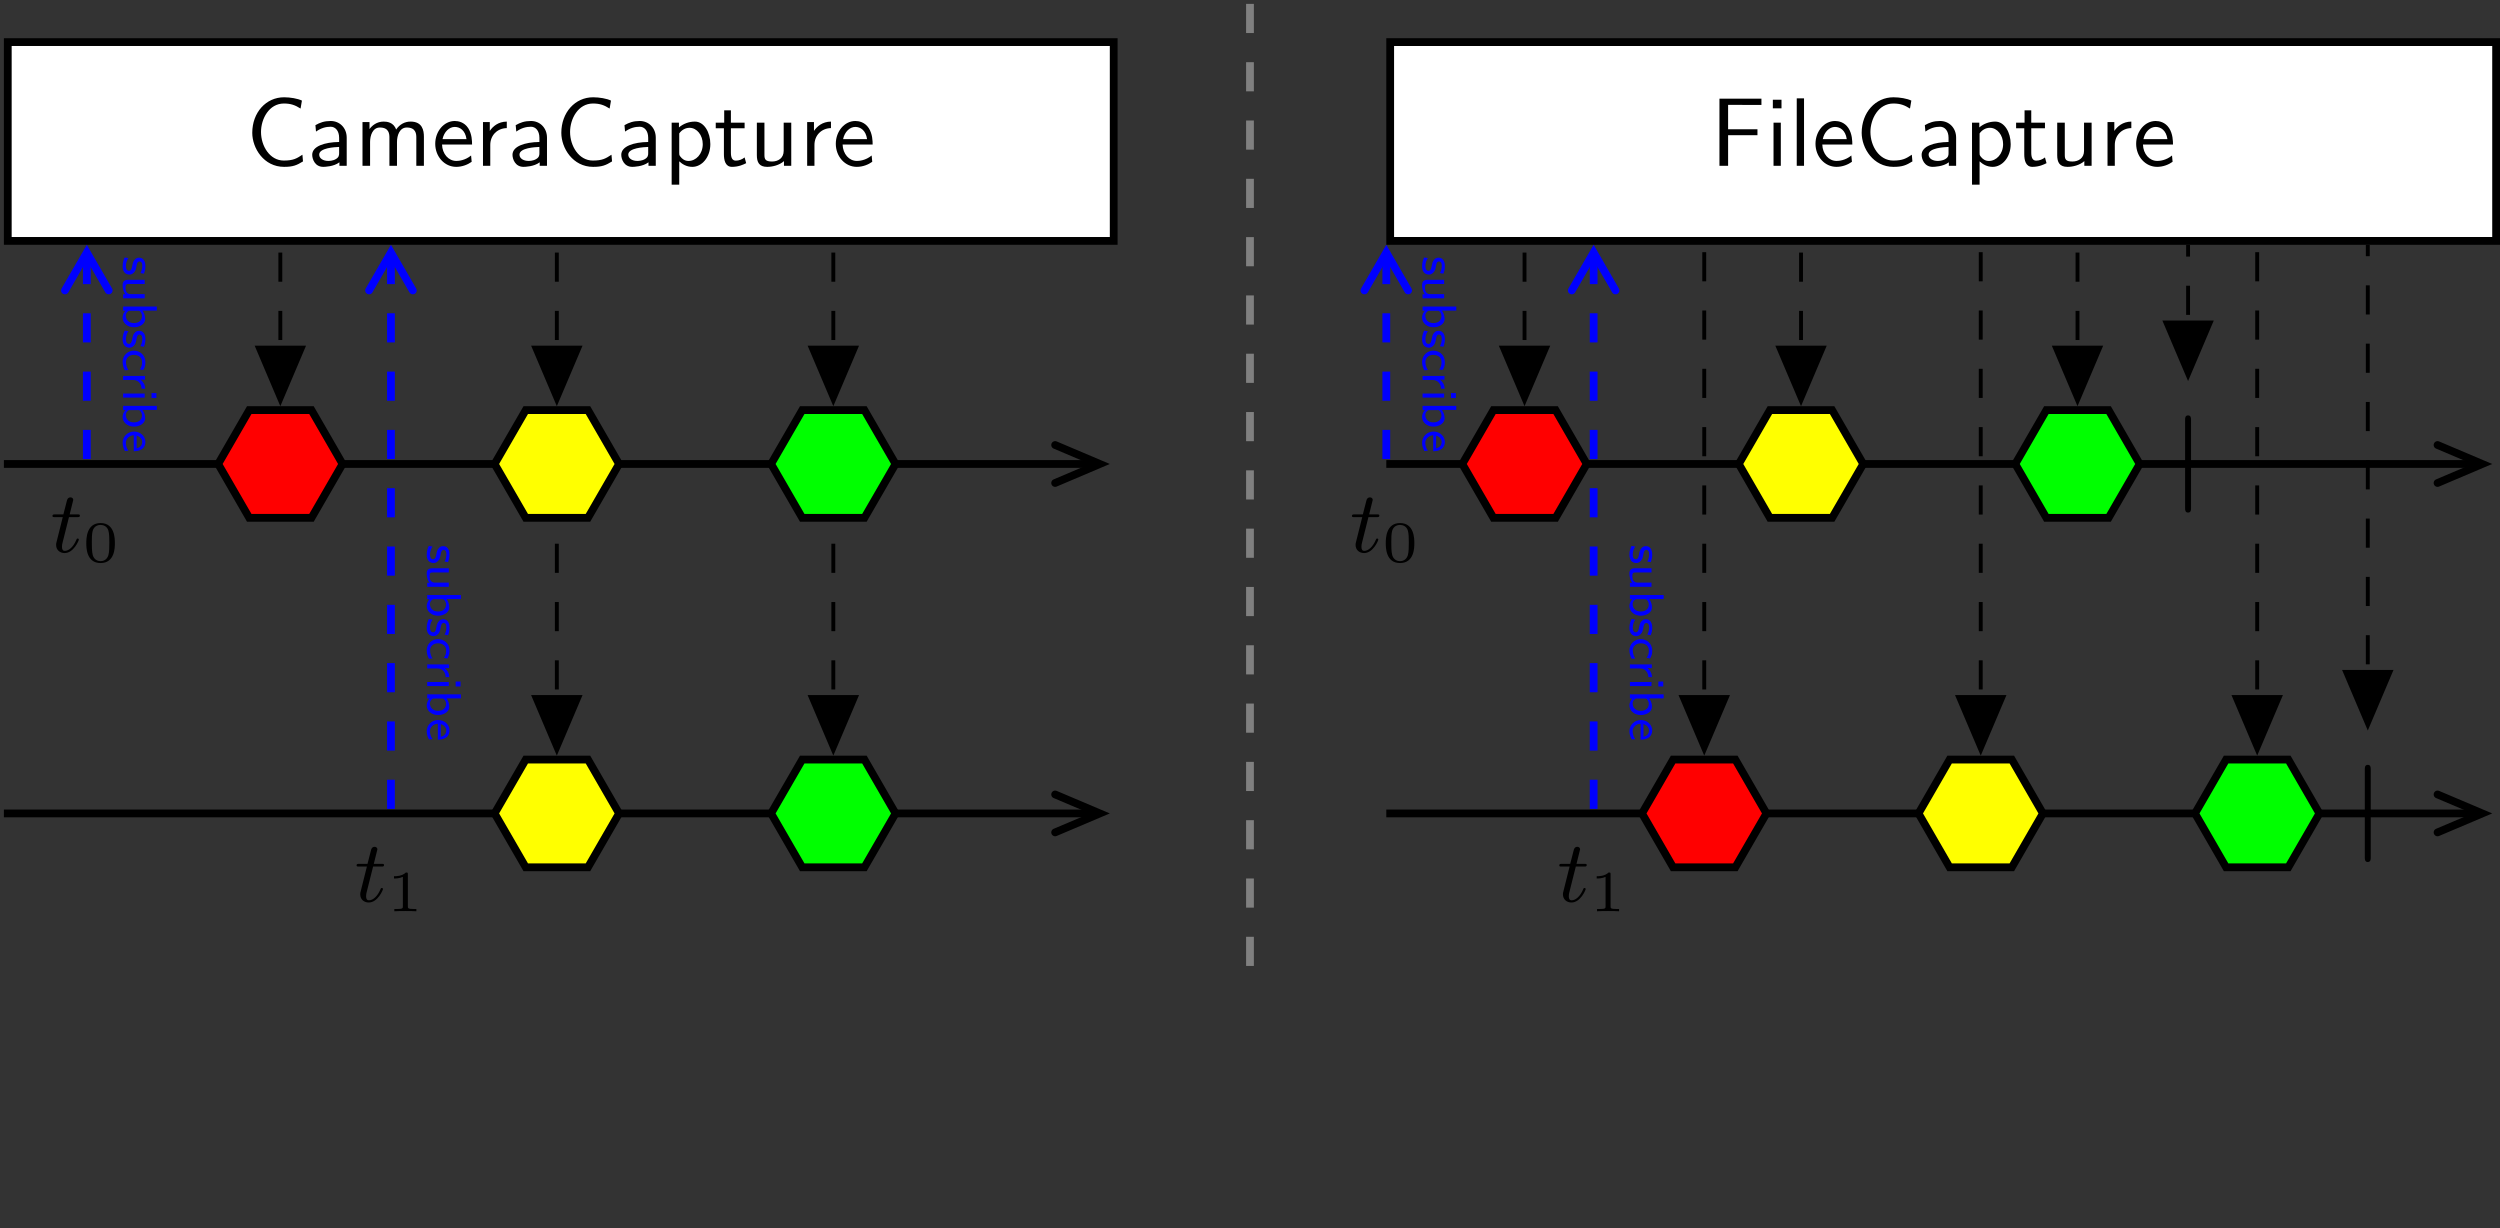 <?xml version="1.0" encoding="UTF-8" standalone="no"?>
<!-- This file was generated by dvisvgm 2.11.1 -->

<svg
   version="1.1"
   width="545.954pt"
   height="268.214pt"
   viewBox="-146.288 -153.36 545.954 268.214"
   id="svg355"
   sodipodi:docname="temperature.svg"
   inkscape:version="1.1.2 (b8e25be833, 2022-02-05)"
   xmlns:inkscape="http://www.inkscape.org/namespaces/inkscape"
   xmlns:sodipodi="http://sodipodi.sourceforge.net/DTD/sodipodi-0.dtd"
   xmlns:xlink="http://www.w3.org/1999/xlink"
   xmlns="http://www.w3.org/2000/svg"
   xmlns:svg="http://www.w3.org/2000/svg">
  <rect x="-146.288" y="-153.36" width="545.954" height="268.214" fill="#333333" stroke="none"/>
  <sodipodi:namedview
     id="namedview357"
     pagecolor="#ffffff"
     bordercolor="#666666"
     borderopacity="1.0"
     inkscape:pageshadow="2"
     inkscape:pageopacity="0.0"
     inkscape:pagecheckerboard="0"
     inkscape:document-units="pt"
     showgrid="false"
     width="545.954pt"
     inkscape:zoom="2.0180254"
     inkscape:cx="363.72188"
     inkscape:cy="142.71376"
     inkscape:window-width="2560"
     inkscape:window-height="1334"
     inkscape:window-x="-11"
     inkscape:window-y="-11"
     inkscape:window-maximized="1"
     inkscape:current-layer="svg355" />
  <defs
     id="defs24">
    <path
       id="g4-67"
       d="m 5.798,-1.136 c -0.588,0.389 -0.927,0.598 -1.913,0.598 -1.435,0 -2.331,-1.494 -2.331,-2.929 0,-1.355 0.827,-2.919 2.351,-2.919 0.707,0 1.156,0.169 1.704,0.518 L 5.748,-6.685 C 5.32,-6.894 4.553,-7.024 3.915,-7.024 c -1.843,0 -3.258,1.554 -3.258,3.646 0,1.574 1.186,3.487 3.258,3.487 0.917,0 1.295,-0.159 1.943,-0.558 z" />
    <path
       id="g4-70"
       d="M 4.832,-3.138 V -3.746 H 1.823 v -2.501 h 1.305 c 0.12,0 0.239,0.01 0.359,0.01 H 5.24 V -6.884 H 0.936 V 0 h 0.887 v -3.138 z" />
    <path
       id="g4-97"
       d="m 3.975,-2.879 c 0,-1.016 -0.727,-1.714 -1.644,-1.714 -0.648,0 -1.096,0.159 -1.564,0.428 l 0.06,0.658 c 0.518,-0.369 1.016,-0.498 1.504,-0.498 0.468,0 0.867,0.399 0.867,1.136 v 0.428 c -1.494,0.02 -2.76,0.438 -2.76,1.315 0,0.428 0.269,1.235 1.136,1.235 0.139,0 1.076,-0.02 1.654,-0.468 V 0 h 0.747 z m -0.777,1.564 c 0,0.189 0,0.438 -0.339,0.628 -0.289,0.179 -0.667,0.189 -0.777,0.189 -0.478,0 -0.927,-0.229 -0.927,-0.648 0,-0.697 1.614,-0.767 2.042,-0.787 z" />
    <path
       id="g4-101"
       d="m 4.125,-2.182 c 0,-0.339 -0.01,-1.086 -0.399,-1.684 -0.408,-0.618 -1.016,-0.727 -1.375,-0.727 -1.106,0 -2.002,1.056 -2.002,2.341 0,1.315 0.956,2.361 2.152,2.361 0.628,0 1.196,-0.239 1.584,-0.518 L 4.025,-1.056 c -0.628,0.518 -1.285,0.558 -1.514,0.558 -0.797,0 -1.435,-0.707 -1.465,-1.684 z M 1.096,-2.73 c 0.159,-0.757 0.687,-1.255 1.255,-1.255 0.518,0 1.076,0.339 1.205,1.255 z" />
    <path
       id="g4-105"
       d="M 1.624,-6.775 H 0.737 V -5.888 H 1.624 Z M 1.554,-4.423 H 0.807 V 0 h 0.747 z" />
    <path
       id="g4-108"
       d="M 1.554,-6.914 H 0.807 V 0 h 0.747 z" />
    <path
       id="g4-109"
       d="m 7.103,-2.969 c 0,-0.667 -0.159,-1.564 -1.365,-1.564 -0.598,0 -1.116,0.279 -1.484,0.817 -0.259,-0.757 -0.956,-0.817 -1.275,-0.817 -0.717,0 -1.186,0.408 -1.455,0.767 v -0.717 H 0.807 V 0 H 1.584 v -2.441 c 0,-0.677 0.269,-1.484 1.006,-1.484 0.927,0 0.976,0.648 0.976,1.026 V 0 h 0.777 v -2.441 c 0,-0.677 0.269,-1.484 1.006,-1.484 0.927,0 0.976,0.648 0.976,1.026 V 0 h 0.777 z" />
    <path
       id="g4-112"
       d="m 1.594,-0.458 c 0.309,0.289 0.747,0.568 1.345,0.568 0.966,0 1.843,-0.976 1.843,-2.331 0,-1.196 -0.628,-2.311 -1.584,-2.311 -0.598,0 -1.176,0.209 -1.634,0.598 V -4.423 H 0.817 v 6.356 h 0.777 z m 0,-2.859 c 0.239,-0.349 0.628,-0.578 1.056,-0.578 0.757,0 1.355,0.757 1.355,1.674 0,1.026 -0.707,1.724 -1.455,1.724 -0.389,0 -0.658,-0.199 -0.857,-0.468 -0.1,-0.149 -0.1,-0.169 -0.1,-0.349 z" />
    <path
       id="g4-114"
       d="m 1.564,-2.132 c 0,-0.996 0.717,-1.714 1.694,-1.733 v -0.667 c -0.887,0.01 -1.435,0.498 -1.743,0.956 v -0.907 H 0.817 V 0 h 0.747 z" />
    <path
       id="g4-116"
       d="M 1.743,-3.846 H 3.148 V -4.423 H 1.743 V -5.689 H 1.056 v 1.265 H 0.189 v 0.578 h 0.837 v 2.66 c 0,0.598 0.139,1.295 0.827,1.295 0.697,0 1.205,-0.249 1.455,-0.379 L 3.148,-0.857 c -0.259,0.209 -0.578,0.329 -0.897,0.329 -0.369,0 -0.508,-0.299 -0.508,-0.827 z" />
    <path
       id="g4-117"
       d="M 4.334,-4.423 H 3.557 v 2.889 c 0,0.747 -0.558,1.096 -1.196,1.096 -0.707,0 -0.777,-0.259 -0.777,-0.687 V -4.423 H 0.807 v 3.337 c 0,0.717 0.229,1.196 1.056,1.196 0.528,0 1.235,-0.159 1.724,-0.588 V 0 h 0.747 z" />
    <path
       id="g2-116"
       d="m 1.91,-3.587 h 0.852 c 0.161,0 0.269,0 0.269,-0.161 0,-0.117 -0.09,-0.117 -0.251,-0.117 H 1.982 l 0.368,-1.488 c 0,-0.143 -0.117,-0.26 -0.278,-0.26 -0.287,0 -0.359,0.26 -0.377,0.35 L 1.336,-3.865 H 0.493 c -0.17,0 -0.278,0 -0.278,0.161 0,0.117 0.099,0.117 0.26,0.117 h 0.798 l -0.61,2.439 c -0.072,0.269 -0.072,0.287 -0.072,0.412 0,0.529 0.403,0.834 0.87,0.834 0.933,0 1.462,-1.291 1.462,-1.381 0,-0.045 -0.027,-0.108 -0.117,-0.108 -0.09,0 -0.099,0.027 -0.161,0.179 -0.278,0.646 -0.726,1.085 -1.166,1.085 -0.179,0 -0.287,-0.117 -0.287,-0.412 0,-0.197 0.027,-0.305 0.063,-0.439 z" />
    <path
       id="g0-98"
       d="M 0.842,-3.457 H 0.423 V 0 h 0.433 v -0.234 c 0.11,0.095 0.349,0.284 0.712,0.284 0.543,0 0.981,-0.508 0.981,-1.161 0,-0.603 -0.344,-1.151 -0.842,-1.151 -0.314,0 -0.618,0.1 -0.867,0.284 z m 0.015,1.888 c 0,-0.08 0,-0.139 0.174,-0.254 0.075,-0.045 0.209,-0.11 0.379,-0.11 0.334,0 0.707,0.224 0.707,0.822 0,0.608 -0.413,0.832 -0.762,0.832 -0.184,0 -0.359,-0.085 -0.498,-0.309 z" />
    <path
       id="g0-99"
       d="m 2.167,-0.543 c -0.249,0.159 -0.518,0.249 -0.827,0.249 -0.458,0 -0.727,-0.369 -0.727,-0.817 0,-0.384 0.199,-0.832 0.742,-0.832 0.339,0 0.498,0.07 0.752,0.229 l 0.065,-0.359 c -0.299,-0.149 -0.428,-0.214 -0.817,-0.214 -0.747,0 -1.176,0.603 -1.176,1.181 0,0.608 0.478,1.156 1.156,1.156 0.349,0 0.648,-0.105 0.862,-0.229 z" />
    <path
       id="g0-101"
       d="m 2.142,-0.543 c -0.279,0.199 -0.593,0.264 -0.807,0.264 -0.433,0 -0.762,-0.354 -0.777,-0.812 h 1.634 c 0,-0.229 -0.025,-0.563 -0.219,-0.847 -0.179,-0.254 -0.478,-0.349 -0.722,-0.349 -0.608,0 -1.076,0.533 -1.076,1.166 0,0.638 0.498,1.171 1.156,1.171 0.289,0 0.588,-0.085 0.842,-0.239 z M 0.593,-1.39 c 0.115,-0.399 0.408,-0.568 0.658,-0.568 0.219,0 0.543,0.105 0.638,0.568 z" />
    <path
       id="g0-105"
       d="M 0.877,-3.417 H 0.374 v 0.503 h 0.503 z m -0.04,1.205 H 0.418 V 0 h 0.418 z" />
    <path
       id="g0-114"
       d="m 0.842,-1.061 c 0,-0.538 0.448,-0.827 0.887,-0.832 v -0.369 c -0.418,0.005 -0.722,0.209 -0.922,0.473 V -2.247 H 0.423 V 0 h 0.418 z" />
    <path
       id="g0-115"
       d="m 1.818,-2.132 c -0.339,-0.139 -0.588,-0.154 -0.767,-0.154 -0.125,0 -0.877,0 -0.877,0.663 0,0.234 0.13,0.364 0.194,0.423 0.174,0.174 0.384,0.214 0.648,0.264 0.234,0.045 0.503,0.095 0.503,0.334 0,0.314 -0.413,0.314 -0.483,0.314 -0.319,0 -0.618,-0.115 -0.817,-0.254 L 0.149,-0.169 c 0.169,0.085 0.473,0.219 0.887,0.219 0.224,0 0.443,-0.035 0.628,-0.169 0.184,-0.139 0.244,-0.359 0.244,-0.528 0,-0.09 -0.01,-0.284 -0.219,-0.473 C 1.504,-1.285 1.325,-1.32 1.086,-1.365 0.792,-1.42 0.563,-1.465 0.563,-1.684 c 0,-0.284 0.364,-0.284 0.438,-0.284 0.284,0 0.503,0.06 0.752,0.189 z" />
    <path
       id="g0-117"
       d="M 2.316,-2.212 H 1.883 v 1.445 c 0,0.399 -0.339,0.523 -0.628,0.523 -0.369,0 -0.408,-0.1 -0.408,-0.329 V -2.212 H 0.413 v 1.669 c 0,0.443 0.194,0.593 0.543,0.593 0.204,0 0.643,-0.04 0.941,-0.279 V 0 h 0.418 z" />
    <path
       id="g3-48"
       d="m 3.288,-1.907 c 0,-0.436 0,-2.068 -1.465,-2.068 -1.465,0 -1.465,1.632 -1.465,2.068 0,0.43 0,2.032 1.465,2.032 1.465,0 1.465,-1.602 1.465,-2.032 z m -1.465,1.841 c -0.251,0 -0.658,-0.12 -0.801,-0.616 -0.096,-0.347 -0.096,-0.933 -0.096,-1.303 0,-0.4 0,-0.861 0.084,-1.184 0.149,-0.538 0.604,-0.616 0.813,-0.616 0.275,0 0.669,0.132 0.801,0.586 0.09,0.317 0.096,0.753 0.096,1.213 0,0.383 0,0.986 -0.102,1.321 -0.167,0.52 -0.598,0.598 -0.795,0.598 z" />
    <path
       id="g3-49"
       d="m 2.146,-3.796 c 0,-0.179 -0.024,-0.179 -0.203,-0.179 -0.395,0.383 -1.004,0.383 -1.219,0.383 v 0.233 c 0.155,0 0.55,0 0.909,-0.167 v 3.019 c 0,0.197 0,0.275 -0.616,0.275 H 0.759 V 0 c 0.329,-0.024 0.795,-0.024 1.13,-0.024 0.335,0 0.801,0 1.13,0.024 V -0.233 H 2.762 c -0.616,0 -0.616,-0.078 -0.616,-0.275 z" />
    <path
       id="g1-106"
       d="m 1.893,-7.024 c 0,-0.149 0,-0.448 -0.299,-0.448 -0.309,0 -0.309,0.289 -0.309,0.448 v 9.066 c 0,0.149 0,0.448 0.299,0.448 0.309,0 0.309,-0.289 0.309,-0.448 z" />
  </defs>
  <g
     id="page1"
     transform="scale(2.13)">
    <path
       d="M 59.477,-71.602 V 28.27"
       stroke="#808080"
       fill="none"
       stroke-width="0.797"
       stroke-dasharray="2.989, 2.989"
       id="path26" />
    <path
       d="M -67.883,-47.301 H 45.504 V -67.684 H -67.883 Z"
       fill="#ffffff"
       id="path28" />
    <path
       d="M -67.883,-47.301 H 45.504 V -67.684 H -67.883 Z"
       stroke="#000000"
       fill="none"
       stroke-width="0.797"
       stroke-miterlimit="10"
       id="path30" />
    <g
       transform="translate(-103.349,35.555)"
       id="g58">
      <use
         x="59.876"
         y="-90.557"
         xlink:href="#g4-67"
         id="use32"
         width="100%"
         height="100%" />
      <use
         x="66.241"
         y="-90.557"
         xlink:href="#g4-97"
         id="use34"
         width="100%"
         height="100%" />
      <use
         x="71.028"
         y="-90.557"
         xlink:href="#g4-109"
         id="use36"
         width="100%"
         height="100%" />
      <use
         x="78.943"
         y="-90.557"
         xlink:href="#g4-101"
         id="use38"
         width="100%"
         height="100%" />
      <use
         x="83.371"
         y="-90.557"
         xlink:href="#g4-114"
         id="use40"
         width="100%"
         height="100%" />
      <use
         x="86.775"
         y="-90.557"
         xlink:href="#g4-97"
         id="use42"
         width="100%"
         height="100%" />
      <use
         x="91.563"
         y="-90.557"
         xlink:href="#g4-67"
         id="use44"
         width="100%"
         height="100%" />
      <use
         x="97.928"
         y="-90.557"
         xlink:href="#g4-97"
         id="use46"
         width="100%"
         height="100%" />
      <use
         x="102.715"
         y="-90.557"
         xlink:href="#g4-112"
         id="use48"
         width="100%"
         height="100%" />
      <use
         x="107.863"
         y="-90.557"
         xlink:href="#g4-116"
         id="use50"
         width="100%"
         height="100%" />
      <use
         x="111.46"
         y="-90.557"
         xlink:href="#g4-117"
         id="use52"
         width="100%"
         height="100%" />
      <use
         x="116.608"
         y="-90.557"
         xlink:href="#g4-114"
         id="use54"
         width="100%"
         height="100%" />
      <use
         x="120.012"
         y="-90.557"
         xlink:href="#g4-101"
         id="use56"
         width="100%"
         height="100%" />
    </g>
    <path
       d="m 73.851,-47.301 h 113.387 V -67.684 H 73.851 Z"
       fill="#ffffff"
       id="path60" />
    <path
       d="m 73.851,-47.301 h 113.387 V -67.684 H 73.851 Z"
       stroke="#000000"
       fill="none"
       stroke-width="0.797"
       stroke-miterlimit="10"
       id="path62" />
    <g
       transform="translate(46.798,35.555)"
       id="g86">
      <use
         x="59.876"
         y="-90.557"
         xlink:href="#g4-70"
         id="use64"
         width="100%"
         height="100%" />
      <use
         x="65.549"
         y="-90.557"
         xlink:href="#g4-105"
         id="use66"
         width="100%"
         height="100%" />
      <use
         x="67.929"
         y="-90.557"
         xlink:href="#g4-108"
         id="use68"
         width="100%"
         height="100%" />
      <use
         x="70.309"
         y="-90.557"
         xlink:href="#g4-101"
         id="use70"
         width="100%"
         height="100%" />
      <use
         x="74.737"
         y="-90.557"
         xlink:href="#g4-67"
         id="use72"
         width="100%"
         height="100%" />
      <use
         x="81.102"
         y="-90.557"
         xlink:href="#g4-97"
         id="use74"
         width="100%"
         height="100%" />
      <use
         x="85.889"
         y="-90.557"
         xlink:href="#g4-112"
         id="use76"
         width="100%"
         height="100%" />
      <use
         x="91.037"
         y="-90.557"
         xlink:href="#g4-116"
         id="use78"
         width="100%"
         height="100%" />
      <use
         x="94.634"
         y="-90.557"
         xlink:href="#g4-117"
         id="use80"
         width="100%"
         height="100%" />
      <use
         x="99.782"
         y="-90.557"
         xlink:href="#g4-114"
         id="use82"
         width="100%"
         height="100%" />
      <use
         x="103.186"
         y="-90.557"
         xlink:href="#g4-101"
         id="use84"
         width="100%"
         height="100%" />
    </g>
    <g
       transform="translate(-123.394,42.099)"
       id="g92">
      <use
         x="59.876"
         y="-57.493"
         xlink:href="#g2-116"
         id="use88"
         width="100%"
         height="100%" />
      <use
         x="63.204"
         y="-56.497"
         xlink:href="#g3-48"
         id="use90"
         width="100%"
         height="100%" />
    </g>
    <g
       transform="translate(9.836,42.099)"
       id="g98">
      <use
         x="59.876"
         y="-57.493"
         xlink:href="#g2-116"
         id="use94"
         width="100%"
         height="100%" />
      <use
         x="63.204"
         y="-56.497"
         xlink:href="#g3-48"
         id="use96"
         width="100%"
         height="100%" />
    </g>
    <path
       d="M -68.281,-24.43 H 43.836"
       stroke="#000000"
       fill="none"
       stroke-width="0.797"
       stroke-miterlimit="10"
       id="path100" />
    <path
       d="m 39.5,-26.375 4.586,1.945 -4.586,1.949"
       stroke="#000000"
       fill="none"
       stroke-width="0.797"
       stroke-miterlimit="10"
       stroke-linecap="round"
       id="path102" />
    <path
       d="m 73.453,-24.43 h 112.117"
       stroke="#000000"
       fill="none"
       stroke-width="0.797"
       stroke-miterlimit="10"
       id="path104" />
    <path
       d="m 181.234,-26.375 4.586,1.945 -4.586,1.949"
       stroke="#000000"
       fill="none"
       stroke-width="0.797"
       stroke-miterlimit="10"
       stroke-linecap="round"
       id="path106" />
    <path
       d="m -36.746,-29.953 h -6.379 l -3.188,5.523 3.188,5.523 h 6.379 l 3.188,-5.523 z"
       fill="#ff0000"
       id="path108" />
    <path
       d="m -36.746,-29.953 h -6.379 l -3.188,5.523 3.188,5.523 h 6.379 l 3.188,-5.523 z"
       stroke="#000000"
       fill="none"
       stroke-width="0.797"
       stroke-miterlimit="10"
       id="path110" />
    <path
       d="m -8.398,-29.953 h -6.379 l -3.191,5.523 3.191,5.523 h 6.379 l 3.188,-5.523 z"
       fill="#ffff00"
       id="path112" />
    <path
       d="m -8.398,-29.953 h -6.379 l -3.191,5.523 3.191,5.523 h 6.379 l 3.188,-5.523 z"
       stroke="#000000"
       fill="none"
       stroke-width="0.797"
       stroke-miterlimit="10"
       id="path114" />
    <path
       d="m 19.945,-29.953 h -6.375 l -3.191,5.523 3.191,5.523 h 6.375 l 3.191,-5.523 z"
       fill="#00ff00"
       id="path116" />
    <path
       d="m 19.945,-29.953 h -6.375 l -3.191,5.523 3.191,5.523 h 6.375 l 3.191,-5.523 z"
       stroke="#000000"
       fill="none"
       stroke-width="0.797"
       stroke-miterlimit="10"
       id="path118" />
    <path
       d="m 90.812,-29.953 h -6.375 l -3.191,5.523 3.191,5.523 h 6.375 l 3.191,-5.523 z"
       fill="#ff0000"
       id="path120" />
    <path
       d="m 90.812,-29.953 h -6.375 l -3.191,5.523 3.191,5.523 h 6.375 l 3.191,-5.523 z"
       stroke="#000000"
       fill="none"
       stroke-width="0.797"
       stroke-miterlimit="10"
       id="path122" />
    <path
       d="m 119.16,-29.953 h -6.379 l -3.188,5.523 3.188,5.523 h 6.379 l 3.191,-5.523 z"
       fill="#ffff00"
       id="path124" />
    <path
       d="m 119.16,-29.953 h -6.379 l -3.188,5.523 3.188,5.523 h 6.379 l 3.191,-5.523 z"
       stroke="#000000"
       fill="none"
       stroke-width="0.797"
       stroke-miterlimit="10"
       id="path126" />
    <path
       d="m 147.507,-29.953 h -6.379 l -3.187,5.523 3.187,5.523 h 6.379 l 3.188,-5.523 z"
       fill="#00ff00"
       id="path128" />
    <path
       d="m 147.507,-29.953 h -6.379 l -3.187,5.523 3.187,5.523 h 6.379 l 3.188,-5.523 z"
       stroke="#000000"
       fill="none"
       stroke-width="0.797"
       stroke-miterlimit="10"
       id="path130" />
    <g
       transform="translate(94.19,35.555)"
       id="g134">
      <use
         x="59.876"
         y="-57.493"
         xlink:href="#g1-106"
         id="use132"
         width="100%"
         height="100%" />
    </g>
    <g
       transform="translate(-92.213,42.099)"
       id="g140">
      <use
         x="59.876"
         y="-21.666"
         xlink:href="#g2-116"
         id="use136"
         width="100%"
         height="100%" />
      <use
         x="63.204"
         y="-20.67"
         xlink:href="#g3-49"
         id="use138"
         width="100%"
         height="100%" />
    </g>
    <g
       transform="translate(31.096,42.099)"
       id="g146">
      <use
         x="59.876"
         y="-21.666"
         xlink:href="#g2-116"
         id="use142"
         width="100%"
         height="100%" />
      <use
         x="63.204"
         y="-20.67"
         xlink:href="#g3-49"
         id="use144"
         width="100%"
         height="100%" />
    </g>
    <path
       d="M -68.281,11.398 H 43.836"
       stroke="#000000"
       fill="none"
       stroke-width="0.797"
       stroke-miterlimit="10"
       id="path148" />
    <path
       d="m 39.5,9.453 4.586,1.945 -4.586,1.945"
       stroke="#000000"
       fill="none"
       stroke-width="0.797"
       stroke-miterlimit="10"
       stroke-linecap="round"
       id="path150" />
    <path
       d="m 73.453,11.398 h 112.117"
       stroke="#000000"
       fill="none"
       stroke-width="0.797"
       stroke-miterlimit="10"
       id="path152" />
    <path
       d="m 181.234,9.453 4.586,1.945 -4.586,1.945"
       stroke="#000000"
       fill="none"
       stroke-width="0.797"
       stroke-miterlimit="10"
       stroke-linecap="round"
       id="path154" />
    <path
       d="m -8.398,5.875 h -6.379 l -3.191,5.523 3.191,5.523 h 6.379 l 3.188,-5.523 z"
       fill="#ffff00"
       id="path156" />
    <path
       d="m -8.398,5.875 h -6.379 l -3.191,5.523 3.191,5.523 h 6.379 l 3.188,-5.523 z"
       stroke="#000000"
       fill="none"
       stroke-width="0.797"
       stroke-miterlimit="10"
       id="path158" />
    <path
       d="m 19.945,5.875 h -6.375 l -3.191,5.523 3.191,5.523 h 6.375 l 3.191,-5.523 z"
       fill="#00ff00"
       id="path160" />
    <path
       d="m 19.945,5.875 h -6.375 l -3.191,5.523 3.191,5.523 h 6.375 l 3.191,-5.523 z"
       stroke="#000000"
       fill="none"
       stroke-width="0.797"
       stroke-miterlimit="10"
       id="path162" />
    <path
       d="m 109.238,5.875 h -6.379 l -3.188,5.523 3.188,5.523 h 6.379 l 3.191,-5.523 z"
       fill="#ff0000"
       id="path164" />
    <path
       d="m 109.238,5.875 h -6.379 l -3.188,5.523 3.188,5.523 h 6.379 l 3.191,-5.523 z"
       stroke="#000000"
       fill="none"
       stroke-width="0.797"
       stroke-miterlimit="10"
       id="path166" />
    <path
       d="m 137.586,5.875 h -6.379 l -3.188,5.523 3.188,5.523 h 6.379 l 3.187,-5.523 z"
       fill="#ffff00"
       id="path168" />
    <path
       d="m 137.586,5.875 h -6.379 l -3.188,5.523 3.188,5.523 h 6.379 l 3.187,-5.523 z"
       stroke="#000000"
       fill="none"
       stroke-width="0.797"
       stroke-miterlimit="10"
       id="path170" />
    <path
       d="m 165.933,5.875 h -6.379 l -3.187,5.523 3.187,5.523 h 6.379 l 3.188,-5.523 z"
       fill="#00ff00"
       id="path172" />
    <path
       d="m 165.933,5.875 h -6.379 l -3.187,5.523 3.187,5.523 h 6.379 l 3.188,-5.523 z"
       stroke="#000000"
       fill="none"
       stroke-width="0.797"
       stroke-miterlimit="10"
       id="path174" />
    <g
       transform="translate(112.615,35.555)"
       id="g178">
      <use
         x="59.876"
         y="-21.666"
         xlink:href="#g1-106"
         id="use176"
         width="100%"
         height="100%" />
    </g>
    <path
       d="M -39.938,-31.16 V -46.902"
       stroke="#000000"
       fill="none"
       stroke-width="0.399"
       stroke-miterlimit="10"
       stroke-dasharray="2.989, 2.989"
       id="path180" />
    <path
       d="m -37.602,-36.363 -2.336,5.5 -2.332,-5.5 z"
       id="path182" />
    <path
       d="m -37.602,-36.363 -2.336,5.5 -2.332,-5.5 z"
       stroke="#000000"
       fill="none"
       stroke-width="0.399"
       stroke-miterlimit="10"
       id="path184" />
    <path
       d="M -11.59,-31.16 V -46.902"
       stroke="#000000"
       fill="none"
       stroke-width="0.399"
       stroke-miterlimit="10"
       stroke-dasharray="2.989, 2.989"
       id="path186" />
    <path
       d="m -9.254,-36.363 -2.336,5.5 -2.336,-5.5 z"
       id="path188" />
    <path
       d="m -9.254,-36.363 -2.336,5.5 -2.336,-5.5 z"
       stroke="#000000"
       fill="none"
       stroke-width="0.399"
       stroke-miterlimit="10"
       id="path190" />
    <path
       d="M 16.758,-31.16 V -46.902"
       stroke="#000000"
       fill="none"
       stroke-width="0.399"
       stroke-miterlimit="10"
       stroke-dasharray="2.989, 2.989"
       id="path192" />
    <path
       d="m 19.094,-36.363 -2.336,5.5 -2.336,-5.5 z"
       id="path194" />
    <path
       d="m 19.094,-36.363 -2.336,5.5 -2.336,-5.5 z"
       stroke="#000000"
       fill="none"
       stroke-width="0.399"
       stroke-miterlimit="10"
       id="path196" />
    <path
       d="M 87.625,-31.16 V -46.902"
       stroke="#000000"
       fill="none"
       stroke-width="0.399"
       stroke-miterlimit="10"
       stroke-dasharray="2.989, 2.989"
       id="path198" />
    <path
       d="m 89.961,-36.363 -2.336,5.5 -2.336,-5.5 z"
       id="path200" />
    <path
       d="m 89.961,-36.363 -2.336,5.5 -2.336,-5.5 z"
       stroke="#000000"
       fill="none"
       stroke-width="0.399"
       stroke-miterlimit="10"
       id="path202" />
    <path
       d="M 115.973,-31.16 V -46.902"
       stroke="#000000"
       fill="none"
       stroke-width="0.399"
       stroke-miterlimit="10"
       stroke-dasharray="2.989, 2.989"
       id="path204" />
    <path
       d="m 118.309,-36.363 -2.336,5.5 -2.336,-5.5 z"
       id="path206" />
    <path
       d="m 118.309,-36.363 -2.336,5.5 -2.336,-5.5 z"
       stroke="#000000"
       fill="none"
       stroke-width="0.399"
       stroke-miterlimit="10"
       id="path208" />
    <path
       d="M 144.32,-31.16 V -46.902"
       stroke="#000000"
       fill="none"
       stroke-width="0.399"
       stroke-miterlimit="10"
       stroke-dasharray="2.989, 2.989"
       id="path210" />
    <path
       d="m 146.652,-36.363 -2.332,5.5 -2.336,-5.5 z"
       id="path212" />
    <path
       d="m 146.652,-36.363 -2.332,5.5 -2.336,-5.5 z"
       stroke="#000000"
       fill="none"
       stroke-width="0.399"
       stroke-miterlimit="10"
       id="path214" />
    <path
       d="m 155.656,-33.738 v -13.164"
       stroke="#000000"
       fill="none"
       stroke-width="0.399"
       stroke-miterlimit="10"
       stroke-dasharray="2.989, 2.989"
       id="path216" />
    <path
       d="m 157.992,-38.941 -2.336,5.5 -2.336,-5.5 z"
       id="path218" />
    <path
       d="m 157.992,-38.941 -2.336,5.5 -2.336,-5.5 z"
       stroke="#000000"
       fill="none"
       stroke-width="0.399"
       stroke-miterlimit="10"
       id="path220" />
    <path
       d="m -59.778,-45.859 v 21.43"
       stroke="#0000ff"
       fill="none"
       stroke-width="0.797"
       stroke-miterlimit="10"
       stroke-dasharray="2.989, 2.989"
       id="path222" />
    <path
       d="m -62.02,-42.223 2.242,-3.883 2.242,3.883"
       stroke="#0000ff"
       fill="none"
       stroke-width="0.797"
       stroke-miterlimit="10"
       stroke-linecap="round"
       id="path224" />
    <g
       fill="#0000ff"
       transform="rotate(90,13.754,-91.479)"
       id="g244">
      <use
         x="59.477"
         y="-21.666"
         xlink:href="#g0-115"
         id="use226"
         width="100%"
         height="100%" />
      <use
         x="61.506"
         y="-21.666"
         xlink:href="#g0-117"
         id="use228"
         width="100%"
         height="100%" />
      <use
         x="64.239"
         y="-21.666"
         xlink:href="#g0-98"
         id="use230"
         width="100%"
         height="100%" />
      <use
         x="66.972"
         y="-21.666"
         xlink:href="#g0-115"
         id="use232"
         width="100%"
         height="100%" />
      <use
         x="69.001"
         y="-21.666"
         xlink:href="#g0-99"
         id="use234"
         width="100%"
         height="100%" />
      <use
         x="71.353"
         y="-21.666"
         xlink:href="#g0-114"
         id="use236"
         width="100%"
         height="100%" />
      <use
         x="73.161"
         y="-21.666"
         xlink:href="#g0-105"
         id="use238"
         width="100%"
         height="100%" />
      <use
         x="74.423"
         y="-21.666"
         xlink:href="#g0-98"
         id="use240"
         width="100%"
         height="100%" />
      <use
         x="77.303"
         y="-21.666"
         xlink:href="#g0-101"
         id="use242"
         width="100%"
         height="100%" />
    </g>
    <path
       d="m 73.453,-45.859 v 21.43"
       stroke="#0000ff"
       fill="none"
       stroke-width="0.797"
       stroke-miterlimit="10"
       stroke-dasharray="2.989, 2.989"
       id="path246" />
    <path
       d="m 71.211,-42.223 2.242,-3.883 2.238,3.883"
       stroke="#0000ff"
       fill="none"
       stroke-width="0.797"
       stroke-miterlimit="10"
       stroke-linecap="round"
       id="path248" />
    <g
       fill="#0000ff"
       transform="rotate(90,80.369,-24.864)"
       id="g268">
      <use
         x="59.477"
         y="-21.666"
         xlink:href="#g0-115"
         id="use250"
         width="100%"
         height="100%" />
      <use
         x="61.506"
         y="-21.666"
         xlink:href="#g0-117"
         id="use252"
         width="100%"
         height="100%" />
      <use
         x="64.239"
         y="-21.666"
         xlink:href="#g0-98"
         id="use254"
         width="100%"
         height="100%" />
      <use
         x="66.972"
         y="-21.666"
         xlink:href="#g0-115"
         id="use256"
         width="100%"
         height="100%" />
      <use
         x="69.001"
         y="-21.666"
         xlink:href="#g0-99"
         id="use258"
         width="100%"
         height="100%" />
      <use
         x="71.353"
         y="-21.666"
         xlink:href="#g0-114"
         id="use260"
         width="100%"
         height="100%" />
      <use
         x="73.161"
         y="-21.666"
         xlink:href="#g0-105"
         id="use262"
         width="100%"
         height="100%" />
      <use
         x="74.423"
         y="-21.666"
         xlink:href="#g0-98"
         id="use264"
         width="100%"
         height="100%" />
      <use
         x="77.303"
         y="-21.666"
         xlink:href="#g0-101"
         id="use266"
         width="100%"
         height="100%" />
    </g>
    <path
       d="M -28.598,-45.859 V 11.398"
       stroke="#0000ff"
       fill="none"
       stroke-width="0.797"
       stroke-miterlimit="10"
       stroke-dasharray="2.989, 2.989"
       id="path270" />
    <path
       d="m -30.84,-42.223 2.242,-3.883 2.242,3.883"
       stroke="#0000ff"
       fill="none"
       stroke-width="0.797"
       stroke-miterlimit="10"
       stroke-linecap="round"
       id="path272" />
    <g
       fill="#0000ff"
       transform="rotate(90,14.557,-61.102)"
       id="g292">
      <use
         x="59.477"
         y="-21.666"
         xlink:href="#g0-115"
         id="use274"
         width="100%"
         height="100%" />
      <use
         x="61.506"
         y="-21.666"
         xlink:href="#g0-117"
         id="use276"
         width="100%"
         height="100%" />
      <use
         x="64.239"
         y="-21.666"
         xlink:href="#g0-98"
         id="use278"
         width="100%"
         height="100%" />
      <use
         x="66.972"
         y="-21.666"
         xlink:href="#g0-115"
         id="use280"
         width="100%"
         height="100%" />
      <use
         x="69.001"
         y="-21.666"
         xlink:href="#g0-99"
         id="use282"
         width="100%"
         height="100%" />
      <use
         x="71.353"
         y="-21.666"
         xlink:href="#g0-114"
         id="use284"
         width="100%"
         height="100%" />
      <use
         x="73.161"
         y="-21.666"
         xlink:href="#g0-105"
         id="use286"
         width="100%"
         height="100%" />
      <use
         x="74.423"
         y="-21.666"
         xlink:href="#g0-98"
         id="use288"
         width="100%"
         height="100%" />
      <use
         x="77.303"
         y="-21.666"
         xlink:href="#g0-101"
         id="use290"
         width="100%"
         height="100%" />
    </g>
    <path
       d="M 94.711,-45.859 V 11.398"
       stroke="#0000ff"
       fill="none"
       stroke-width="0.797"
       stroke-miterlimit="10"
       stroke-dasharray="2.989, 2.989"
       id="path294" />
    <path
       d="m 92.469,-42.223 2.242,-3.883 2.242,3.883"
       stroke="#0000ff"
       fill="none"
       stroke-width="0.797"
       stroke-miterlimit="10"
       stroke-linecap="round"
       id="path296" />
    <g
       fill="#0000ff"
       transform="rotate(90,76.212,0.553)"
       id="g316">
      <use
         x="59.477"
         y="-21.666"
         xlink:href="#g0-115"
         id="use298"
         width="100%"
         height="100%" />
      <use
         x="61.506"
         y="-21.666"
         xlink:href="#g0-117"
         id="use300"
         width="100%"
         height="100%" />
      <use
         x="64.239"
         y="-21.666"
         xlink:href="#g0-98"
         id="use302"
         width="100%"
         height="100%" />
      <use
         x="66.972"
         y="-21.666"
         xlink:href="#g0-115"
         id="use304"
         width="100%"
         height="100%" />
      <use
         x="69.001"
         y="-21.666"
         xlink:href="#g0-99"
         id="use306"
         width="100%"
         height="100%" />
      <use
         x="71.353"
         y="-21.666"
         xlink:href="#g0-114"
         id="use308"
         width="100%"
         height="100%" />
      <use
         x="73.161"
         y="-21.666"
         xlink:href="#g0-105"
         id="use310"
         width="100%"
         height="100%" />
      <use
         x="74.423"
         y="-21.666"
         xlink:href="#g0-98"
         id="use312"
         width="100%"
         height="100%" />
      <use
         x="77.303"
         y="-21.666"
         xlink:href="#g0-101"
         id="use314"
         width="100%"
         height="100%" />
    </g>
    <path
       d="M -11.59,4.668 V -18.508"
       stroke="#000000"
       fill="none"
       stroke-width="0.399"
       stroke-miterlimit="10"
       stroke-dasharray="2.989, 2.989"
       id="path318" />
    <path
       d="M -9.254,-0.535 -11.59,4.965 -13.926,-0.535 Z"
       id="path320" />
    <path
       d="M -9.254,-0.535 -11.59,4.965 -13.926,-0.535 Z"
       stroke="#000000"
       fill="none"
       stroke-width="0.399"
       stroke-miterlimit="10"
       id="path322" />
    <path
       d="M 16.758,4.668 V -18.508"
       stroke="#000000"
       fill="none"
       stroke-width="0.399"
       stroke-miterlimit="10"
       stroke-dasharray="2.989, 2.989"
       id="path324" />
    <path
       d="M 19.094,-0.535 16.758,4.965 14.422,-0.535 Z"
       id="path326" />
    <path
       d="M 19.094,-0.535 16.758,4.965 14.422,-0.535 Z"
       stroke="#000000"
       fill="none"
       stroke-width="0.399"
       stroke-miterlimit="10"
       id="path328" />
    <path
       d="M 106.051,4.668 V -46.902"
       stroke="#000000"
       fill="none"
       stroke-width="0.399"
       stroke-miterlimit="10"
       stroke-dasharray="2.989, 2.989"
       id="path330" />
    <path
       d="M 108.387,-0.535 106.051,4.965 103.715,-0.535 Z"
       id="path332" />
    <path
       d="M 108.387,-0.535 106.051,4.965 103.715,-0.535 Z"
       stroke="#000000"
       fill="none"
       stroke-width="0.399"
       stroke-miterlimit="10"
       id="path334" />
    <path
       d="M 134.398,4.668 V -46.902"
       stroke="#000000"
       fill="none"
       stroke-width="0.399"
       stroke-miterlimit="10"
       stroke-dasharray="2.989, 2.989"
       id="path336" />
    <path
       d="M 136.734,-0.535 134.399,4.965 132.063,-0.535 Z"
       id="path338" />
    <path
       d="M 136.734,-0.535 134.399,4.965 132.063,-0.535 Z"
       stroke="#000000"
       fill="none"
       stroke-width="0.399"
       stroke-miterlimit="10"
       id="path340" />
    <path
       d="M 162.742,4.668 V -46.902"
       stroke="#000000"
       fill="none"
       stroke-width="0.399"
       stroke-miterlimit="10"
       stroke-dasharray="2.989, 2.989"
       id="path342" />
    <path
       d="m 165.078,-0.535 -2.336,5.5 -2.336,-5.5 z"
       id="path344" />
    <path
       d="m 165.078,-0.535 -2.336,5.5 -2.336,-5.5 z"
       stroke="#000000"
       fill="none"
       stroke-width="0.399"
       stroke-miterlimit="10"
       id="path346" />
    <path
       d="M 174.082,2.09 V -46.902"
       stroke="#000000"
       fill="none"
       stroke-width="0.399"
       stroke-miterlimit="10"
       stroke-dasharray="2.989, 2.989"
       id="path348" />
    <path
       d="m 176.418,-3.117 -2.336,5.504 -2.336,-5.504 z"
       id="path350" />
    <path
       d="m 176.418,-3.117 -2.336,5.504 -2.336,-5.504 z"
       stroke="#000000"
       fill="none"
       stroke-width="0.399"
       stroke-miterlimit="10"
       id="path352" />
  </g>
</svg>
